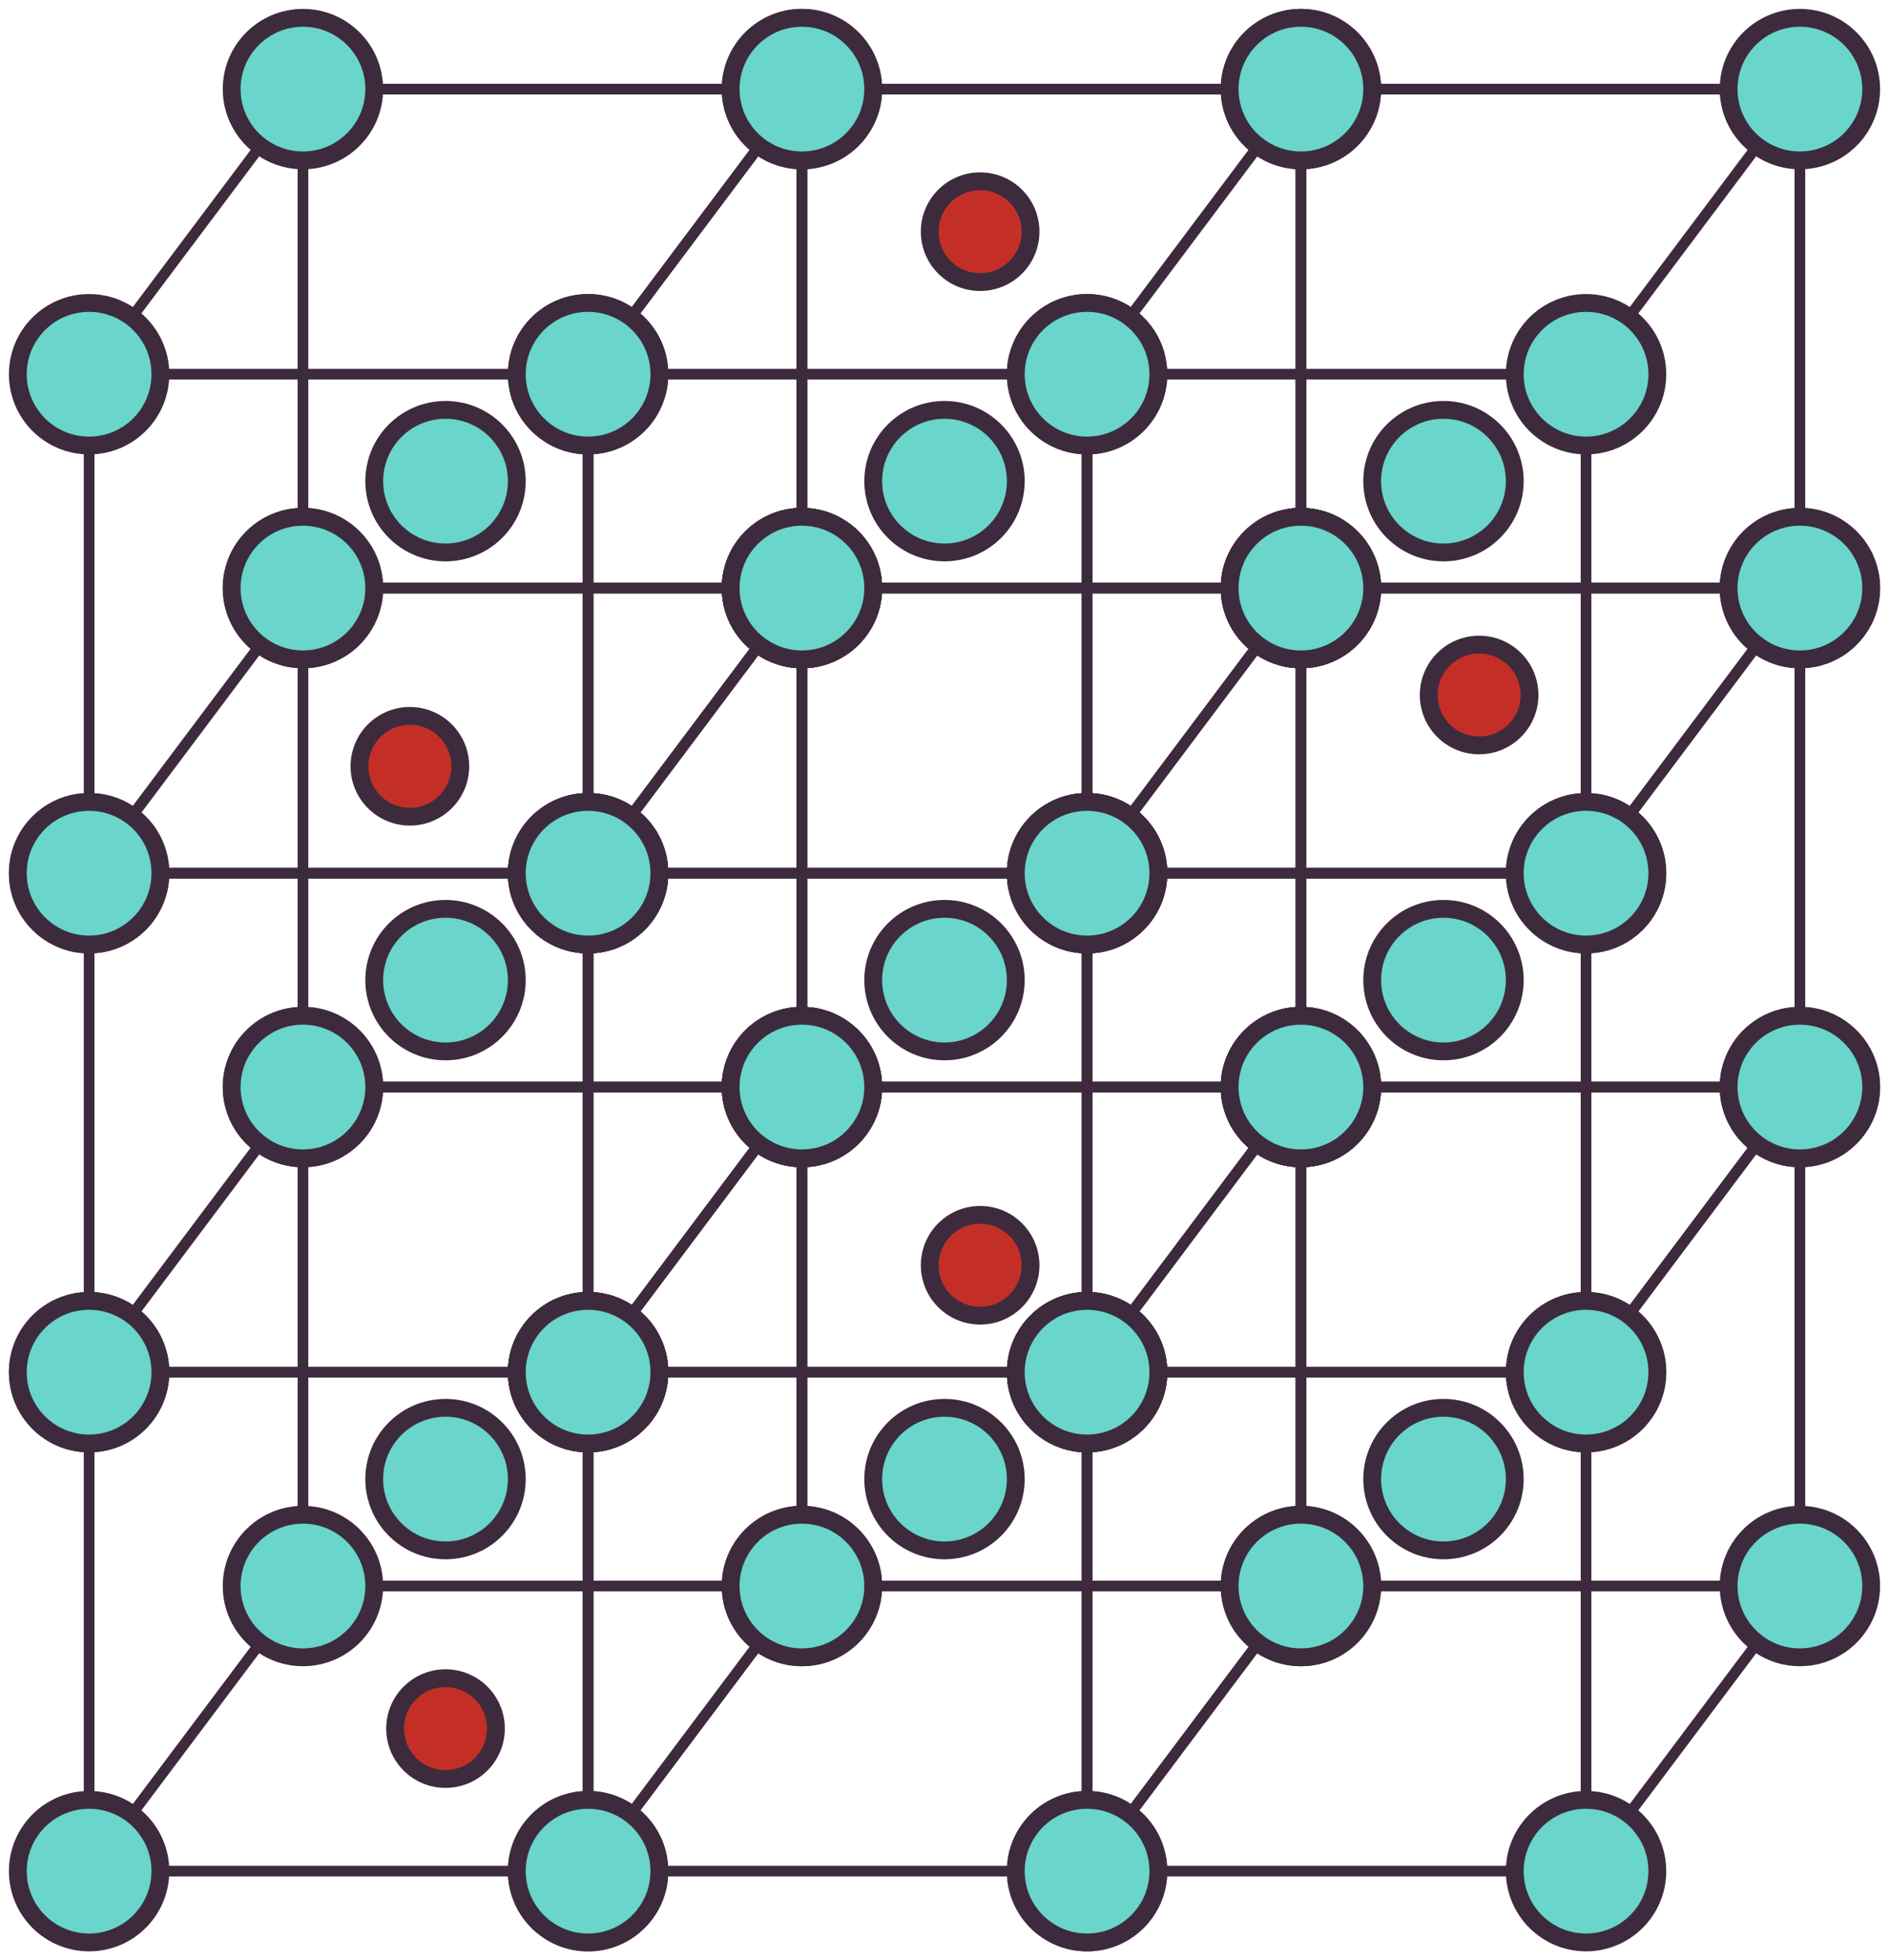 <?xml version="1.0" encoding="UTF-8"?>
<svg xmlns="http://www.w3.org/2000/svg" xmlns:xlink="http://www.w3.org/1999/xlink" width="212pt" height="220pt" viewBox="0 0 212 220" version="1.1">
<g id="surface60545">
<path style="fill:none;stroke-width:1.2;stroke-linecap:butt;stroke-linejoin:round;stroke:rgb(23.9%,16.9%,23.9%);stroke-opacity:1;stroke-miterlimit:10;" d="M 480 424 L 480 480 L 504 512 L 560 512 L 560 456 L 536 424 L 480 424 L 504 456 L 560 456 L 536 424 L 536 480 L 480 480 L 480 424 L 504 456 L 504 512 L 560 512 L 536 480 " transform="matrix(1,0,0,-1,-358,634)"/>
<path style="fill-rule:evenodd;fill:rgb(41.2%,83.5%,79.6%);fill-opacity:1;stroke-width:2;stroke-linecap:butt;stroke-linejoin:round;stroke:rgb(23.9%,16.9%,23.9%);stroke-opacity:1;stroke-miterlimit:10;" d="M 512 512 C 512 516.418 508.418 520 504 520 C 499.582 520 496 516.418 496 512 C 496 507.582 499.582 504 504 504 C 508.418 504 512 507.582 512 512 Z M 512 512 " transform="matrix(1,0,0,-1,-358,634)"/>
<path style="fill-rule:evenodd;fill:rgb(41.2%,83.5%,79.6%);fill-opacity:1;stroke-width:2;stroke-linecap:butt;stroke-linejoin:round;stroke:rgb(23.9%,16.9%,23.9%);stroke-opacity:1;stroke-miterlimit:10;" d="M 512 456 C 512 460.418 508.418 464 504 464 C 499.582 464 496 460.418 496 456 C 496 451.582 499.582 448 504 448 C 508.418 448 512 451.582 512 456 Z M 512 456 " transform="matrix(1,0,0,-1,-358,634)"/>
<path style="fill-rule:evenodd;fill:rgb(41.2%,83.5%,79.6%);fill-opacity:1;stroke-width:2;stroke-linecap:butt;stroke-linejoin:round;stroke:rgb(23.9%,16.9%,23.9%);stroke-opacity:1;stroke-miterlimit:10;" d="M 528 468 C 528 472.418 524.418 476 520 476 C 515.582 476 512 472.418 512 468 C 512 463.582 515.582 460 520 460 C 524.418 460 528 463.582 528 468 Z M 528 468 " transform="matrix(1,0,0,-1,-358,634)"/>
<path style="fill-rule:evenodd;fill:rgb(41.2%,83.5%,79.6%);fill-opacity:1;stroke-width:2;stroke-linecap:butt;stroke-linejoin:round;stroke:rgb(23.9%,16.9%,23.9%);stroke-opacity:1;stroke-miterlimit:10;" d="M 488 424 C 488 428.418 484.418 432 480 432 C 475.582 432 472 428.418 472 424 C 472 419.582 475.582 416 480 416 C 484.418 416 488 419.582 488 424 Z M 488 424 " transform="matrix(1,0,0,-1,-358,634)"/>
<path style="fill-rule:evenodd;fill:rgb(41.2%,83.5%,79.6%);fill-opacity:1;stroke-width:2;stroke-linecap:butt;stroke-linejoin:round;stroke:rgb(23.9%,16.9%,23.9%);stroke-opacity:1;stroke-miterlimit:10;" d="M 544 424 C 544 428.418 540.418 432 536 432 C 531.582 432 528 428.418 528 424 C 528 419.582 531.582 416 536 416 C 540.418 416 544 419.582 544 424 Z M 544 424 " transform="matrix(1,0,0,-1,-358,634)"/>
<path style="fill-rule:evenodd;fill:rgb(41.2%,83.5%,79.6%);fill-opacity:1;stroke-width:2;stroke-linecap:butt;stroke-linejoin:round;stroke:rgb(23.9%,16.9%,23.9%);stroke-opacity:1;stroke-miterlimit:10;" d="M 568 456 C 568 460.418 564.418 464 560 464 C 555.582 464 552 460.418 552 456 C 552 451.582 555.582 448 560 448 C 564.418 448 568 451.582 568 456 Z M 568 456 " transform="matrix(1,0,0,-1,-358,634)"/>
<path style="fill-rule:evenodd;fill:rgb(41.2%,83.5%,79.6%);fill-opacity:1;stroke-width:2;stroke-linecap:butt;stroke-linejoin:round;stroke:rgb(23.9%,16.9%,23.9%);stroke-opacity:1;stroke-miterlimit:10;" d="M 488 480 C 488 484.418 484.418 488 480 488 C 475.582 488 472 484.418 472 480 C 472 475.582 475.582 472 480 472 C 484.418 472 488 475.582 488 480 Z M 488 480 " transform="matrix(1,0,0,-1,-358,634)"/>
<path style="fill-rule:evenodd;fill:rgb(41.2%,83.5%,79.6%);fill-opacity:1;stroke-width:2;stroke-linecap:butt;stroke-linejoin:round;stroke:rgb(23.9%,16.9%,23.9%);stroke-opacity:1;stroke-miterlimit:10;" d="M 568 512 C 568 516.418 564.418 520 560 520 C 555.582 520 552 516.418 552 512 C 552 507.582 555.582 504 560 504 C 564.418 504 568 507.582 568 512 Z M 568 512 " transform="matrix(1,0,0,-1,-358,634)"/>
<path style="fill-rule:evenodd;fill:rgb(41.2%,83.5%,79.6%);fill-opacity:1;stroke-width:2;stroke-linecap:butt;stroke-linejoin:round;stroke:rgb(23.9%,16.9%,23.9%);stroke-opacity:1;stroke-miterlimit:10;" d="M 544 480 C 544 484.418 540.418 488 536 488 C 531.582 488 528 484.418 528 480 C 528 475.582 531.582 472 536 472 C 540.418 472 544 475.582 544 480 Z M 544 480 " transform="matrix(1,0,0,-1,-358,634)"/>
<path style="fill:none;stroke-width:1.2;stroke-linecap:butt;stroke-linejoin:round;stroke:rgb(23.9%,16.9%,23.9%);stroke-opacity:1;stroke-miterlimit:10;" d="M 424 424 L 424 480 L 448 512 L 504 512 L 504 456 L 480 424 L 424 424 L 448 456 L 504 456 L 480 424 L 480 480 L 424 480 L 424 424 L 448 456 L 448 512 L 504 512 L 480 480 " transform="matrix(1,0,0,-1,-358,634)"/>
<path style="fill-rule:evenodd;fill:rgb(41.2%,83.5%,79.6%);fill-opacity:1;stroke-width:2;stroke-linecap:butt;stroke-linejoin:round;stroke:rgb(23.9%,16.9%,23.9%);stroke-opacity:1;stroke-miterlimit:10;" d="M 456 512 C 456 516.418 452.418 520 448 520 C 443.582 520 440 516.418 440 512 C 440 507.582 443.582 504 448 504 C 452.418 504 456 507.582 456 512 Z M 456 512 " transform="matrix(1,0,0,-1,-358,634)"/>
<path style="fill-rule:evenodd;fill:rgb(41.2%,83.5%,79.6%);fill-opacity:1;stroke-width:2;stroke-linecap:butt;stroke-linejoin:round;stroke:rgb(23.9%,16.9%,23.9%);stroke-opacity:1;stroke-miterlimit:10;" d="M 456 456 C 456 460.418 452.418 464 448 464 C 443.582 464 440 460.418 440 456 C 440 451.582 443.582 448 448 448 C 452.418 448 456 451.582 456 456 Z M 456 456 " transform="matrix(1,0,0,-1,-358,634)"/>
<path style="fill-rule:evenodd;fill:rgb(41.2%,83.5%,79.6%);fill-opacity:1;stroke-width:2;stroke-linecap:butt;stroke-linejoin:round;stroke:rgb(23.9%,16.9%,23.9%);stroke-opacity:1;stroke-miterlimit:10;" d="M 472 468 C 472 472.418 468.418 476 464 476 C 459.582 476 456 472.418 456 468 C 456 463.582 459.582 460 464 460 C 468.418 460 472 463.582 472 468 Z M 472 468 " transform="matrix(1,0,0,-1,-358,634)"/>
<path style="fill-rule:evenodd;fill:rgb(41.2%,83.5%,79.6%);fill-opacity:1;stroke-width:2;stroke-linecap:butt;stroke-linejoin:round;stroke:rgb(23.9%,16.9%,23.9%);stroke-opacity:1;stroke-miterlimit:10;" d="M 432 424 C 432 428.418 428.418 432 424 432 C 419.582 432 416 428.418 416 424 C 416 419.582 419.582 416 424 416 C 428.418 416 432 419.582 432 424 Z M 432 424 " transform="matrix(1,0,0,-1,-358,634)"/>
<path style="fill-rule:evenodd;fill:rgb(41.2%,83.5%,79.6%);fill-opacity:1;stroke-width:2;stroke-linecap:butt;stroke-linejoin:round;stroke:rgb(23.9%,16.9%,23.9%);stroke-opacity:1;stroke-miterlimit:10;" d="M 488 424 C 488 428.418 484.418 432 480 432 C 475.582 432 472 428.418 472 424 C 472 419.582 475.582 416 480 416 C 484.418 416 488 419.582 488 424 Z M 488 424 " transform="matrix(1,0,0,-1,-358,634)"/>
<path style="fill-rule:evenodd;fill:rgb(41.2%,83.5%,79.6%);fill-opacity:1;stroke-width:2;stroke-linecap:butt;stroke-linejoin:round;stroke:rgb(23.9%,16.9%,23.9%);stroke-opacity:1;stroke-miterlimit:10;" d="M 512 456 C 512 460.418 508.418 464 504 464 C 499.582 464 496 460.418 496 456 C 496 451.582 499.582 448 504 448 C 508.418 448 512 451.582 512 456 Z M 512 456 " transform="matrix(1,0,0,-1,-358,634)"/>
<path style="fill-rule:evenodd;fill:rgb(41.2%,83.5%,79.6%);fill-opacity:1;stroke-width:2;stroke-linecap:butt;stroke-linejoin:round;stroke:rgb(23.9%,16.9%,23.9%);stroke-opacity:1;stroke-miterlimit:10;" d="M 432 480 C 432 484.418 428.418 488 424 488 C 419.582 488 416 484.418 416 480 C 416 475.582 419.582 472 424 472 C 428.418 472 432 475.582 432 480 Z M 432 480 " transform="matrix(1,0,0,-1,-358,634)"/>
<path style="fill-rule:evenodd;fill:rgb(41.2%,83.5%,79.6%);fill-opacity:1;stroke-width:2;stroke-linecap:butt;stroke-linejoin:round;stroke:rgb(23.9%,16.9%,23.9%);stroke-opacity:1;stroke-miterlimit:10;" d="M 512 512 C 512 516.418 508.418 520 504 520 C 499.582 520 496 516.418 496 512 C 496 507.582 499.582 504 504 504 C 508.418 504 512 507.582 512 512 Z M 512 512 " transform="matrix(1,0,0,-1,-358,634)"/>
<path style="fill-rule:evenodd;fill:rgb(41.2%,83.5%,79.6%);fill-opacity:1;stroke-width:2;stroke-linecap:butt;stroke-linejoin:round;stroke:rgb(23.9%,16.9%,23.9%);stroke-opacity:1;stroke-miterlimit:10;" d="M 488 480 C 488 484.418 484.418 488 480 488 C 475.582 488 472 484.418 472 480 C 472 475.582 475.582 472 480 472 C 484.418 472 488 475.582 488 480 Z M 488 480 " transform="matrix(1,0,0,-1,-358,634)"/>
<path style="fill:none;stroke-width:1.2;stroke-linecap:butt;stroke-linejoin:round;stroke:rgb(23.9%,16.9%,23.9%);stroke-opacity:1;stroke-miterlimit:10;" d="M 368 424 L 368 480 L 392 512 L 448 512 L 448 456 L 424 424 L 368 424 L 392 456 L 448 456 L 424 424 L 424 480 L 368 480 L 368 424 L 392 456 L 392 512 L 448 512 L 424 480 " transform="matrix(1,0,0,-1,-358,634)"/>
<path style="fill-rule:evenodd;fill:rgb(41.2%,83.5%,79.6%);fill-opacity:1;stroke-width:2;stroke-linecap:butt;stroke-linejoin:round;stroke:rgb(23.9%,16.9%,23.9%);stroke-opacity:1;stroke-miterlimit:10;" d="M 400 512 C 400 516.418 396.418 520 392 520 C 387.582 520 384 516.418 384 512 C 384 507.582 387.582 504 392 504 C 396.418 504 400 507.582 400 512 Z M 400 512 " transform="matrix(1,0,0,-1,-358,634)"/>
<path style="fill-rule:evenodd;fill:rgb(41.2%,83.5%,79.6%);fill-opacity:1;stroke-width:2;stroke-linecap:butt;stroke-linejoin:round;stroke:rgb(23.9%,16.9%,23.9%);stroke-opacity:1;stroke-miterlimit:10;" d="M 400 456 C 400 460.418 396.418 464 392 464 C 387.582 464 384 460.418 384 456 C 384 451.582 387.582 448 392 448 C 396.418 448 400 451.582 400 456 Z M 400 456 " transform="matrix(1,0,0,-1,-358,634)"/>
<path style="fill-rule:evenodd;fill:rgb(41.2%,83.5%,79.6%);fill-opacity:1;stroke-width:2;stroke-linecap:butt;stroke-linejoin:round;stroke:rgb(23.9%,16.9%,23.9%);stroke-opacity:1;stroke-miterlimit:10;" d="M 416 468 C 416 472.418 412.418 476 408 476 C 403.582 476 400 472.418 400 468 C 400 463.582 403.582 460 408 460 C 412.418 460 416 463.582 416 468 Z M 416 468 " transform="matrix(1,0,0,-1,-358,634)"/>
<path style="fill-rule:evenodd;fill:rgb(41.2%,83.5%,79.6%);fill-opacity:1;stroke-width:2;stroke-linecap:butt;stroke-linejoin:round;stroke:rgb(23.9%,16.9%,23.9%);stroke-opacity:1;stroke-miterlimit:10;" d="M 376 424 C 376 428.418 372.418 432 368 432 C 363.582 432 360 428.418 360 424 C 360 419.582 363.582 416 368 416 C 372.418 416 376 419.582 376 424 Z M 376 424 " transform="matrix(1,0,0,-1,-358,634)"/>
<path style="fill-rule:evenodd;fill:rgb(41.2%,83.5%,79.6%);fill-opacity:1;stroke-width:2;stroke-linecap:butt;stroke-linejoin:round;stroke:rgb(23.9%,16.9%,23.9%);stroke-opacity:1;stroke-miterlimit:10;" d="M 432 424 C 432 428.418 428.418 432 424 432 C 419.582 432 416 428.418 416 424 C 416 419.582 419.582 416 424 416 C 428.418 416 432 419.582 432 424 Z M 432 424 " transform="matrix(1,0,0,-1,-358,634)"/>
<path style="fill-rule:evenodd;fill:rgb(41.2%,83.5%,79.6%);fill-opacity:1;stroke-width:2;stroke-linecap:butt;stroke-linejoin:round;stroke:rgb(23.9%,16.9%,23.9%);stroke-opacity:1;stroke-miterlimit:10;" d="M 456 456 C 456 460.418 452.418 464 448 464 C 443.582 464 440 460.418 440 456 C 440 451.582 443.582 448 448 448 C 452.418 448 456 451.582 456 456 Z M 456 456 " transform="matrix(1,0,0,-1,-358,634)"/>
<path style="fill-rule:evenodd;fill:rgb(41.2%,83.5%,79.6%);fill-opacity:1;stroke-width:2;stroke-linecap:butt;stroke-linejoin:round;stroke:rgb(23.9%,16.9%,23.9%);stroke-opacity:1;stroke-miterlimit:10;" d="M 376 480 C 376 484.418 372.418 488 368 488 C 363.582 488 360 484.418 360 480 C 360 475.582 363.582 472 368 472 C 372.418 472 376 475.582 376 480 Z M 376 480 " transform="matrix(1,0,0,-1,-358,634)"/>
<path style="fill-rule:evenodd;fill:rgb(41.2%,83.5%,79.6%);fill-opacity:1;stroke-width:2;stroke-linecap:butt;stroke-linejoin:round;stroke:rgb(23.9%,16.9%,23.9%);stroke-opacity:1;stroke-miterlimit:10;" d="M 456 512 C 456 516.418 452.418 520 448 520 C 443.582 520 440 516.418 440 512 C 440 507.582 443.582 504 448 504 C 452.418 504 456 507.582 456 512 Z M 456 512 " transform="matrix(1,0,0,-1,-358,634)"/>
<path style="fill-rule:evenodd;fill:rgb(41.2%,83.5%,79.6%);fill-opacity:1;stroke-width:2;stroke-linecap:butt;stroke-linejoin:round;stroke:rgb(23.9%,16.9%,23.9%);stroke-opacity:1;stroke-miterlimit:10;" d="M 432 480 C 432 484.418 428.418 488 424 488 C 419.582 488 416 484.418 416 480 C 416 475.582 419.582 472 424 472 C 428.418 472 432 475.582 432 480 Z M 432 480 " transform="matrix(1,0,0,-1,-358,634)"/>
<path style="fill:none;stroke-width:1.2;stroke-linecap:butt;stroke-linejoin:round;stroke:rgb(23.9%,16.9%,23.9%);stroke-opacity:1;stroke-miterlimit:10;" d="M 480 480 L 480 536 L 504 568 L 560 568 L 560 512 L 536 480 L 480 480 L 504 512 L 560 512 L 536 480 L 536 536 L 480 536 L 480 480 L 504 512 L 504 568 L 560 568 L 536 536 " transform="matrix(1,0,0,-1,-358,634)"/>
<path style="fill-rule:evenodd;fill:rgb(41.2%,83.5%,79.6%);fill-opacity:1;stroke-width:2;stroke-linecap:butt;stroke-linejoin:round;stroke:rgb(23.9%,16.9%,23.9%);stroke-opacity:1;stroke-miterlimit:10;" d="M 512 568 C 512 572.418 508.418 576 504 576 C 499.582 576 496 572.418 496 568 C 496 563.582 499.582 560 504 560 C 508.418 560 512 563.582 512 568 Z M 512 568 " transform="matrix(1,0,0,-1,-358,634)"/>
<path style="fill-rule:evenodd;fill:rgb(41.2%,83.5%,79.6%);fill-opacity:1;stroke-width:2;stroke-linecap:butt;stroke-linejoin:round;stroke:rgb(23.9%,16.9%,23.9%);stroke-opacity:1;stroke-miterlimit:10;" d="M 512 512 C 512 516.418 508.418 520 504 520 C 499.582 520 496 516.418 496 512 C 496 507.582 499.582 504 504 504 C 508.418 504 512 507.582 512 512 Z M 512 512 " transform="matrix(1,0,0,-1,-358,634)"/>
<path style="fill-rule:evenodd;fill:rgb(41.2%,83.5%,79.6%);fill-opacity:1;stroke-width:2;stroke-linecap:butt;stroke-linejoin:round;stroke:rgb(23.9%,16.9%,23.9%);stroke-opacity:1;stroke-miterlimit:10;" d="M 528 524 C 528 528.418 524.418 532 520 532 C 515.582 532 512 528.418 512 524 C 512 519.582 515.582 516 520 516 C 524.418 516 528 519.582 528 524 Z M 528 524 " transform="matrix(1,0,0,-1,-358,634)"/>
<path style="fill-rule:evenodd;fill:rgb(41.2%,83.5%,79.6%);fill-opacity:1;stroke-width:2;stroke-linecap:butt;stroke-linejoin:round;stroke:rgb(23.9%,16.9%,23.9%);stroke-opacity:1;stroke-miterlimit:10;" d="M 488 480 C 488 484.418 484.418 488 480 488 C 475.582 488 472 484.418 472 480 C 472 475.582 475.582 472 480 472 C 484.418 472 488 475.582 488 480 Z M 488 480 " transform="matrix(1,0,0,-1,-358,634)"/>
<path style="fill-rule:evenodd;fill:rgb(41.2%,83.5%,79.6%);fill-opacity:1;stroke-width:2;stroke-linecap:butt;stroke-linejoin:round;stroke:rgb(23.9%,16.9%,23.9%);stroke-opacity:1;stroke-miterlimit:10;" d="M 544 480 C 544 484.418 540.418 488 536 488 C 531.582 488 528 484.418 528 480 C 528 475.582 531.582 472 536 472 C 540.418 472 544 475.582 544 480 Z M 544 480 " transform="matrix(1,0,0,-1,-358,634)"/>
<path style="fill-rule:evenodd;fill:rgb(41.2%,83.5%,79.6%);fill-opacity:1;stroke-width:2;stroke-linecap:butt;stroke-linejoin:round;stroke:rgb(23.9%,16.9%,23.9%);stroke-opacity:1;stroke-miterlimit:10;" d="M 568 512 C 568 516.418 564.418 520 560 520 C 555.582 520 552 516.418 552 512 C 552 507.582 555.582 504 560 504 C 564.418 504 568 507.582 568 512 Z M 568 512 " transform="matrix(1,0,0,-1,-358,634)"/>
<path style="fill-rule:evenodd;fill:rgb(41.2%,83.5%,79.6%);fill-opacity:1;stroke-width:2;stroke-linecap:butt;stroke-linejoin:round;stroke:rgb(23.9%,16.9%,23.9%);stroke-opacity:1;stroke-miterlimit:10;" d="M 488 536 C 488 540.418 484.418 544 480 544 C 475.582 544 472 540.418 472 536 C 472 531.582 475.582 528 480 528 C 484.418 528 488 531.582 488 536 Z M 488 536 " transform="matrix(1,0,0,-1,-358,634)"/>
<path style="fill-rule:evenodd;fill:rgb(41.2%,83.5%,79.6%);fill-opacity:1;stroke-width:2;stroke-linecap:butt;stroke-linejoin:round;stroke:rgb(23.9%,16.9%,23.9%);stroke-opacity:1;stroke-miterlimit:10;" d="M 568 568 C 568 572.418 564.418 576 560 576 C 555.582 576 552 572.418 552 568 C 552 563.582 555.582 560 560 560 C 564.418 560 568 563.582 568 568 Z M 568 568 " transform="matrix(1,0,0,-1,-358,634)"/>
<path style="fill-rule:evenodd;fill:rgb(41.2%,83.5%,79.6%);fill-opacity:1;stroke-width:2;stroke-linecap:butt;stroke-linejoin:round;stroke:rgb(23.9%,16.9%,23.9%);stroke-opacity:1;stroke-miterlimit:10;" d="M 544 536 C 544 540.418 540.418 544 536 544 C 531.582 544 528 540.418 528 536 C 528 531.582 531.582 528 536 528 C 540.418 528 544 531.582 544 536 Z M 544 536 " transform="matrix(1,0,0,-1,-358,634)"/>
<path style="fill:none;stroke-width:1.2;stroke-linecap:butt;stroke-linejoin:round;stroke:rgb(23.9%,16.9%,23.9%);stroke-opacity:1;stroke-miterlimit:10;" d="M 424 480 L 424 536 L 448 568 L 504 568 L 504 512 L 480 480 L 424 480 L 448 512 L 504 512 L 480 480 L 480 536 L 424 536 L 424 480 L 448 512 L 448 568 L 504 568 L 480 536 " transform="matrix(1,0,0,-1,-358,634)"/>
<path style="fill-rule:evenodd;fill:rgb(41.2%,83.5%,79.6%);fill-opacity:1;stroke-width:2;stroke-linecap:butt;stroke-linejoin:round;stroke:rgb(23.9%,16.9%,23.9%);stroke-opacity:1;stroke-miterlimit:10;" d="M 456 568 C 456 572.418 452.418 576 448 576 C 443.582 576 440 572.418 440 568 C 440 563.582 443.582 560 448 560 C 452.418 560 456 563.582 456 568 Z M 456 568 " transform="matrix(1,0,0,-1,-358,634)"/>
<path style="fill-rule:evenodd;fill:rgb(41.2%,83.5%,79.6%);fill-opacity:1;stroke-width:2;stroke-linecap:butt;stroke-linejoin:round;stroke:rgb(23.9%,16.9%,23.9%);stroke-opacity:1;stroke-miterlimit:10;" d="M 456 512 C 456 516.418 452.418 520 448 520 C 443.582 520 440 516.418 440 512 C 440 507.582 443.582 504 448 504 C 452.418 504 456 507.582 456 512 Z M 456 512 " transform="matrix(1,0,0,-1,-358,634)"/>
<path style="fill-rule:evenodd;fill:rgb(41.2%,83.5%,79.6%);fill-opacity:1;stroke-width:2;stroke-linecap:butt;stroke-linejoin:round;stroke:rgb(23.9%,16.9%,23.9%);stroke-opacity:1;stroke-miterlimit:10;" d="M 472 524 C 472 528.418 468.418 532 464 532 C 459.582 532 456 528.418 456 524 C 456 519.582 459.582 516 464 516 C 468.418 516 472 519.582 472 524 Z M 472 524 " transform="matrix(1,0,0,-1,-358,634)"/>
<path style="fill-rule:evenodd;fill:rgb(41.2%,83.5%,79.6%);fill-opacity:1;stroke-width:2;stroke-linecap:butt;stroke-linejoin:round;stroke:rgb(23.9%,16.9%,23.9%);stroke-opacity:1;stroke-miterlimit:10;" d="M 432 480 C 432 484.418 428.418 488 424 488 C 419.582 488 416 484.418 416 480 C 416 475.582 419.582 472 424 472 C 428.418 472 432 475.582 432 480 Z M 432 480 " transform="matrix(1,0,0,-1,-358,634)"/>
<path style="fill-rule:evenodd;fill:rgb(41.2%,83.5%,79.6%);fill-opacity:1;stroke-width:2;stroke-linecap:butt;stroke-linejoin:round;stroke:rgb(23.9%,16.9%,23.9%);stroke-opacity:1;stroke-miterlimit:10;" d="M 488 480 C 488 484.418 484.418 488 480 488 C 475.582 488 472 484.418 472 480 C 472 475.582 475.582 472 480 472 C 484.418 472 488 475.582 488 480 Z M 488 480 " transform="matrix(1,0,0,-1,-358,634)"/>
<path style="fill-rule:evenodd;fill:rgb(41.2%,83.5%,79.6%);fill-opacity:1;stroke-width:2;stroke-linecap:butt;stroke-linejoin:round;stroke:rgb(23.9%,16.9%,23.9%);stroke-opacity:1;stroke-miterlimit:10;" d="M 512 512 C 512 516.418 508.418 520 504 520 C 499.582 520 496 516.418 496 512 C 496 507.582 499.582 504 504 504 C 508.418 504 512 507.582 512 512 Z M 512 512 " transform="matrix(1,0,0,-1,-358,634)"/>
<path style="fill-rule:evenodd;fill:rgb(41.2%,83.5%,79.6%);fill-opacity:1;stroke-width:2;stroke-linecap:butt;stroke-linejoin:round;stroke:rgb(23.9%,16.9%,23.9%);stroke-opacity:1;stroke-miterlimit:10;" d="M 432 536 C 432 540.418 428.418 544 424 544 C 419.582 544 416 540.418 416 536 C 416 531.582 419.582 528 424 528 C 428.418 528 432 531.582 432 536 Z M 432 536 " transform="matrix(1,0,0,-1,-358,634)"/>
<path style="fill-rule:evenodd;fill:rgb(41.2%,83.5%,79.6%);fill-opacity:1;stroke-width:2;stroke-linecap:butt;stroke-linejoin:round;stroke:rgb(23.9%,16.9%,23.9%);stroke-opacity:1;stroke-miterlimit:10;" d="M 512 568 C 512 572.418 508.418 576 504 576 C 499.582 576 496 572.418 496 568 C 496 563.582 499.582 560 504 560 C 508.418 560 512 563.582 512 568 Z M 512 568 " transform="matrix(1,0,0,-1,-358,634)"/>
<path style="fill-rule:evenodd;fill:rgb(41.2%,83.5%,79.6%);fill-opacity:1;stroke-width:2;stroke-linecap:butt;stroke-linejoin:round;stroke:rgb(23.9%,16.9%,23.9%);stroke-opacity:1;stroke-miterlimit:10;" d="M 488 536 C 488 540.418 484.418 544 480 544 C 475.582 544 472 540.418 472 536 C 472 531.582 475.582 528 480 528 C 484.418 528 488 531.582 488 536 Z M 488 536 " transform="matrix(1,0,0,-1,-358,634)"/>
<path style="fill:none;stroke-width:1.2;stroke-linecap:butt;stroke-linejoin:round;stroke:rgb(23.9%,16.9%,23.9%);stroke-opacity:1;stroke-miterlimit:10;" d="M 368 480 L 368 536 L 392 568 L 448 568 L 448 512 L 424 480 L 368 480 L 392 512 L 448 512 L 424 480 L 424 536 L 368 536 L 368 480 L 392 512 L 392 568 L 448 568 L 424 536 " transform="matrix(1,0,0,-1,-358,634)"/>
<path style="fill-rule:evenodd;fill:rgb(41.2%,83.5%,79.6%);fill-opacity:1;stroke-width:2;stroke-linecap:butt;stroke-linejoin:round;stroke:rgb(23.9%,16.9%,23.9%);stroke-opacity:1;stroke-miterlimit:10;" d="M 400 568 C 400 572.418 396.418 576 392 576 C 387.582 576 384 572.418 384 568 C 384 563.582 387.582 560 392 560 C 396.418 560 400 563.582 400 568 Z M 400 568 " transform="matrix(1,0,0,-1,-358,634)"/>
<path style="fill-rule:evenodd;fill:rgb(41.2%,83.5%,79.6%);fill-opacity:1;stroke-width:2;stroke-linecap:butt;stroke-linejoin:round;stroke:rgb(23.9%,16.9%,23.9%);stroke-opacity:1;stroke-miterlimit:10;" d="M 400 512 C 400 516.418 396.418 520 392 520 C 387.582 520 384 516.418 384 512 C 384 507.582 387.582 504 392 504 C 396.418 504 400 507.582 400 512 Z M 400 512 " transform="matrix(1,0,0,-1,-358,634)"/>
<path style="fill-rule:evenodd;fill:rgb(41.2%,83.5%,79.6%);fill-opacity:1;stroke-width:2;stroke-linecap:butt;stroke-linejoin:round;stroke:rgb(23.9%,16.9%,23.9%);stroke-opacity:1;stroke-miterlimit:10;" d="M 416 524 C 416 528.418 412.418 532 408 532 C 403.582 532 400 528.418 400 524 C 400 519.582 403.582 516 408 516 C 412.418 516 416 519.582 416 524 Z M 416 524 " transform="matrix(1,0,0,-1,-358,634)"/>
<path style="fill-rule:evenodd;fill:rgb(41.2%,83.5%,79.6%);fill-opacity:1;stroke-width:2;stroke-linecap:butt;stroke-linejoin:round;stroke:rgb(23.9%,16.9%,23.9%);stroke-opacity:1;stroke-miterlimit:10;" d="M 376 480 C 376 484.418 372.418 488 368 488 C 363.582 488 360 484.418 360 480 C 360 475.582 363.582 472 368 472 C 372.418 472 376 475.582 376 480 Z M 376 480 " transform="matrix(1,0,0,-1,-358,634)"/>
<path style="fill-rule:evenodd;fill:rgb(41.2%,83.5%,79.6%);fill-opacity:1;stroke-width:2;stroke-linecap:butt;stroke-linejoin:round;stroke:rgb(23.9%,16.9%,23.9%);stroke-opacity:1;stroke-miterlimit:10;" d="M 432 480 C 432 484.418 428.418 488 424 488 C 419.582 488 416 484.418 416 480 C 416 475.582 419.582 472 424 472 C 428.418 472 432 475.582 432 480 Z M 432 480 " transform="matrix(1,0,0,-1,-358,634)"/>
<path style="fill-rule:evenodd;fill:rgb(41.2%,83.5%,79.6%);fill-opacity:1;stroke-width:2;stroke-linecap:butt;stroke-linejoin:round;stroke:rgb(23.9%,16.9%,23.9%);stroke-opacity:1;stroke-miterlimit:10;" d="M 456 512 C 456 516.418 452.418 520 448 520 C 443.582 520 440 516.418 440 512 C 440 507.582 443.582 504 448 504 C 452.418 504 456 507.582 456 512 Z M 456 512 " transform="matrix(1,0,0,-1,-358,634)"/>
<path style="fill-rule:evenodd;fill:rgb(41.2%,83.5%,79.6%);fill-opacity:1;stroke-width:2;stroke-linecap:butt;stroke-linejoin:round;stroke:rgb(23.9%,16.9%,23.9%);stroke-opacity:1;stroke-miterlimit:10;" d="M 376 536 C 376 540.418 372.418 544 368 544 C 363.582 544 360 540.418 360 536 C 360 531.582 363.582 528 368 528 C 372.418 528 376 531.582 376 536 Z M 376 536 " transform="matrix(1,0,0,-1,-358,634)"/>
<path style="fill-rule:evenodd;fill:rgb(41.2%,83.5%,79.6%);fill-opacity:1;stroke-width:2;stroke-linecap:butt;stroke-linejoin:round;stroke:rgb(23.9%,16.9%,23.9%);stroke-opacity:1;stroke-miterlimit:10;" d="M 456 568 C 456 572.418 452.418 576 448 576 C 443.582 576 440 572.418 440 568 C 440 563.582 443.582 560 448 560 C 452.418 560 456 563.582 456 568 Z M 456 568 " transform="matrix(1,0,0,-1,-358,634)"/>
<path style="fill-rule:evenodd;fill:rgb(41.2%,83.5%,79.6%);fill-opacity:1;stroke-width:2;stroke-linecap:butt;stroke-linejoin:round;stroke:rgb(23.9%,16.9%,23.9%);stroke-opacity:1;stroke-miterlimit:10;" d="M 432 536 C 432 540.418 428.418 544 424 544 C 419.582 544 416 540.418 416 536 C 416 531.582 419.582 528 424 528 C 428.418 528 432 531.582 432 536 Z M 432 536 " transform="matrix(1,0,0,-1,-358,634)"/>
<path style="fill:none;stroke-width:1.2;stroke-linecap:butt;stroke-linejoin:round;stroke:rgb(23.9%,16.9%,23.9%);stroke-opacity:1;stroke-miterlimit:10;" d="M 480 536 L 480 592 L 504 624 L 560 624 L 560 568 L 536 536 L 480 536 L 504 568 L 560 568 L 536 536 L 536 592 L 480 592 L 480 536 L 504 568 L 504 624 L 560 624 L 536 592 " transform="matrix(1,0,0,-1,-358,634)"/>
<path style="fill-rule:evenodd;fill:rgb(41.2%,83.5%,79.6%);fill-opacity:1;stroke-width:2;stroke-linecap:butt;stroke-linejoin:round;stroke:rgb(23.9%,16.9%,23.9%);stroke-opacity:1;stroke-miterlimit:10;" d="M 512 624 C 512 628.418 508.418 632 504 632 C 499.582 632 496 628.418 496 624 C 496 619.582 499.582 616 504 616 C 508.418 616 512 619.582 512 624 Z M 512 624 " transform="matrix(1,0,0,-1,-358,634)"/>
<path style="fill-rule:evenodd;fill:rgb(41.2%,83.5%,79.6%);fill-opacity:1;stroke-width:2;stroke-linecap:butt;stroke-linejoin:round;stroke:rgb(23.9%,16.9%,23.9%);stroke-opacity:1;stroke-miterlimit:10;" d="M 512 568 C 512 572.418 508.418 576 504 576 C 499.582 576 496 572.418 496 568 C 496 563.582 499.582 560 504 560 C 508.418 560 512 563.582 512 568 Z M 512 568 " transform="matrix(1,0,0,-1,-358,634)"/>
<path style="fill-rule:evenodd;fill:rgb(41.2%,83.5%,79.6%);fill-opacity:1;stroke-width:2;stroke-linecap:butt;stroke-linejoin:round;stroke:rgb(23.9%,16.9%,23.9%);stroke-opacity:1;stroke-miterlimit:10;" d="M 528 580 C 528 584.418 524.418 588 520 588 C 515.582 588 512 584.418 512 580 C 512 575.582 515.582 572 520 572 C 524.418 572 528 575.582 528 580 Z M 528 580 " transform="matrix(1,0,0,-1,-358,634)"/>
<path style="fill-rule:evenodd;fill:rgb(41.2%,83.5%,79.6%);fill-opacity:1;stroke-width:2;stroke-linecap:butt;stroke-linejoin:round;stroke:rgb(23.9%,16.9%,23.9%);stroke-opacity:1;stroke-miterlimit:10;" d="M 488 536 C 488 540.418 484.418 544 480 544 C 475.582 544 472 540.418 472 536 C 472 531.582 475.582 528 480 528 C 484.418 528 488 531.582 488 536 Z M 488 536 " transform="matrix(1,0,0,-1,-358,634)"/>
<path style="fill-rule:evenodd;fill:rgb(41.2%,83.5%,79.6%);fill-opacity:1;stroke-width:2;stroke-linecap:butt;stroke-linejoin:round;stroke:rgb(23.9%,16.9%,23.9%);stroke-opacity:1;stroke-miterlimit:10;" d="M 544 536 C 544 540.418 540.418 544 536 544 C 531.582 544 528 540.418 528 536 C 528 531.582 531.582 528 536 528 C 540.418 528 544 531.582 544 536 Z M 544 536 " transform="matrix(1,0,0,-1,-358,634)"/>
<path style="fill-rule:evenodd;fill:rgb(41.2%,83.5%,79.6%);fill-opacity:1;stroke-width:2;stroke-linecap:butt;stroke-linejoin:round;stroke:rgb(23.9%,16.9%,23.9%);stroke-opacity:1;stroke-miterlimit:10;" d="M 568 568 C 568 572.418 564.418 576 560 576 C 555.582 576 552 572.418 552 568 C 552 563.582 555.582 560 560 560 C 564.418 560 568 563.582 568 568 Z M 568 568 " transform="matrix(1,0,0,-1,-358,634)"/>
<path style="fill-rule:evenodd;fill:rgb(41.2%,83.5%,79.6%);fill-opacity:1;stroke-width:2;stroke-linecap:butt;stroke-linejoin:round;stroke:rgb(23.9%,16.9%,23.9%);stroke-opacity:1;stroke-miterlimit:10;" d="M 488 592 C 488 596.418 484.418 600 480 600 C 475.582 600 472 596.418 472 592 C 472 587.582 475.582 584 480 584 C 484.418 584 488 587.582 488 592 Z M 488 592 " transform="matrix(1,0,0,-1,-358,634)"/>
<path style="fill-rule:evenodd;fill:rgb(41.2%,83.5%,79.6%);fill-opacity:1;stroke-width:2;stroke-linecap:butt;stroke-linejoin:round;stroke:rgb(23.9%,16.9%,23.9%);stroke-opacity:1;stroke-miterlimit:10;" d="M 568 624 C 568 628.418 564.418 632 560 632 C 555.582 632 552 628.418 552 624 C 552 619.582 555.582 616 560 616 C 564.418 616 568 619.582 568 624 Z M 568 624 " transform="matrix(1,0,0,-1,-358,634)"/>
<path style="fill-rule:evenodd;fill:rgb(41.2%,83.5%,79.6%);fill-opacity:1;stroke-width:2;stroke-linecap:butt;stroke-linejoin:round;stroke:rgb(23.9%,16.9%,23.9%);stroke-opacity:1;stroke-miterlimit:10;" d="M 544 592 C 544 596.418 540.418 600 536 600 C 531.582 600 528 596.418 528 592 C 528 587.582 531.582 584 536 584 C 540.418 584 544 587.582 544 592 Z M 544 592 " transform="matrix(1,0,0,-1,-358,634)"/>
<path style="fill:none;stroke-width:1.2;stroke-linecap:butt;stroke-linejoin:round;stroke:rgb(23.9%,16.9%,23.9%);stroke-opacity:1;stroke-miterlimit:10;" d="M 424 536 L 424 592 L 448 624 L 504 624 L 504 568 L 480 536 L 424 536 L 448 568 L 504 568 L 480 536 L 480 592 L 424 592 L 424 536 L 448 568 L 448 624 L 504 624 L 480 592 " transform="matrix(1,0,0,-1,-358,634)"/>
<path style="fill-rule:evenodd;fill:rgb(41.2%,83.5%,79.6%);fill-opacity:1;stroke-width:2;stroke-linecap:butt;stroke-linejoin:round;stroke:rgb(23.9%,16.9%,23.9%);stroke-opacity:1;stroke-miterlimit:10;" d="M 456 624 C 456 628.418 452.418 632 448 632 C 443.582 632 440 628.418 440 624 C 440 619.582 443.582 616 448 616 C 452.418 616 456 619.582 456 624 Z M 456 624 " transform="matrix(1,0,0,-1,-358,634)"/>
<path style="fill-rule:evenodd;fill:rgb(41.2%,83.5%,79.6%);fill-opacity:1;stroke-width:2;stroke-linecap:butt;stroke-linejoin:round;stroke:rgb(23.9%,16.9%,23.9%);stroke-opacity:1;stroke-miterlimit:10;" d="M 456 568 C 456 572.418 452.418 576 448 576 C 443.582 576 440 572.418 440 568 C 440 563.582 443.582 560 448 560 C 452.418 560 456 563.582 456 568 Z M 456 568 " transform="matrix(1,0,0,-1,-358,634)"/>
<path style="fill-rule:evenodd;fill:rgb(41.2%,83.5%,79.6%);fill-opacity:1;stroke-width:2;stroke-linecap:butt;stroke-linejoin:round;stroke:rgb(23.9%,16.9%,23.9%);stroke-opacity:1;stroke-miterlimit:10;" d="M 472 580 C 472 584.418 468.418 588 464 588 C 459.582 588 456 584.418 456 580 C 456 575.582 459.582 572 464 572 C 468.418 572 472 575.582 472 580 Z M 472 580 " transform="matrix(1,0,0,-1,-358,634)"/>
<path style="fill-rule:evenodd;fill:rgb(41.2%,83.5%,79.6%);fill-opacity:1;stroke-width:2;stroke-linecap:butt;stroke-linejoin:round;stroke:rgb(23.9%,16.9%,23.9%);stroke-opacity:1;stroke-miterlimit:10;" d="M 432 536 C 432 540.418 428.418 544 424 544 C 419.582 544 416 540.418 416 536 C 416 531.582 419.582 528 424 528 C 428.418 528 432 531.582 432 536 Z M 432 536 " transform="matrix(1,0,0,-1,-358,634)"/>
<path style="fill-rule:evenodd;fill:rgb(41.2%,83.5%,79.6%);fill-opacity:1;stroke-width:2;stroke-linecap:butt;stroke-linejoin:round;stroke:rgb(23.9%,16.9%,23.9%);stroke-opacity:1;stroke-miterlimit:10;" d="M 488 536 C 488 540.418 484.418 544 480 544 C 475.582 544 472 540.418 472 536 C 472 531.582 475.582 528 480 528 C 484.418 528 488 531.582 488 536 Z M 488 536 " transform="matrix(1,0,0,-1,-358,634)"/>
<path style="fill-rule:evenodd;fill:rgb(41.2%,83.5%,79.6%);fill-opacity:1;stroke-width:2;stroke-linecap:butt;stroke-linejoin:round;stroke:rgb(23.9%,16.9%,23.9%);stroke-opacity:1;stroke-miterlimit:10;" d="M 512 568 C 512 572.418 508.418 576 504 576 C 499.582 576 496 572.418 496 568 C 496 563.582 499.582 560 504 560 C 508.418 560 512 563.582 512 568 Z M 512 568 " transform="matrix(1,0,0,-1,-358,634)"/>
<path style="fill-rule:evenodd;fill:rgb(41.2%,83.5%,79.6%);fill-opacity:1;stroke-width:2;stroke-linecap:butt;stroke-linejoin:round;stroke:rgb(23.9%,16.9%,23.9%);stroke-opacity:1;stroke-miterlimit:10;" d="M 432 592 C 432 596.418 428.418 600 424 600 C 419.582 600 416 596.418 416 592 C 416 587.582 419.582 584 424 584 C 428.418 584 432 587.582 432 592 Z M 432 592 " transform="matrix(1,0,0,-1,-358,634)"/>
<path style="fill-rule:evenodd;fill:rgb(41.2%,83.5%,79.6%);fill-opacity:1;stroke-width:2;stroke-linecap:butt;stroke-linejoin:round;stroke:rgb(23.9%,16.9%,23.9%);stroke-opacity:1;stroke-miterlimit:10;" d="M 512 624 C 512 628.418 508.418 632 504 632 C 499.582 632 496 628.418 496 624 C 496 619.582 499.582 616 504 616 C 508.418 616 512 619.582 512 624 Z M 512 624 " transform="matrix(1,0,0,-1,-358,634)"/>
<path style="fill-rule:evenodd;fill:rgb(41.2%,83.5%,79.6%);fill-opacity:1;stroke-width:2;stroke-linecap:butt;stroke-linejoin:round;stroke:rgb(23.9%,16.9%,23.9%);stroke-opacity:1;stroke-miterlimit:10;" d="M 488 592 C 488 596.418 484.418 600 480 600 C 475.582 600 472 596.418 472 592 C 472 587.582 475.582 584 480 584 C 484.418 584 488 587.582 488 592 Z M 488 592 " transform="matrix(1,0,0,-1,-358,634)"/>
<path style="fill:none;stroke-width:1.2;stroke-linecap:butt;stroke-linejoin:round;stroke:rgb(23.9%,16.9%,23.9%);stroke-opacity:1;stroke-miterlimit:10;" d="M 368 536 L 368 592 L 392 624 L 448 624 L 448 568 L 424 536 L 368 536 L 392 568 L 448 568 L 424 536 L 424 592 L 368 592 L 368 536 L 392 568 L 392 624 L 448 624 L 424 592 " transform="matrix(1,0,0,-1,-358,634)"/>
<path style="fill-rule:evenodd;fill:rgb(41.2%,83.5%,79.6%);fill-opacity:1;stroke-width:2;stroke-linecap:butt;stroke-linejoin:round;stroke:rgb(23.9%,16.9%,23.9%);stroke-opacity:1;stroke-miterlimit:10;" d="M 400 624 C 400 628.418 396.418 632 392 632 C 387.582 632 384 628.418 384 624 C 384 619.582 387.582 616 392 616 C 396.418 616 400 619.582 400 624 Z M 400 624 " transform="matrix(1,0,0,-1,-358,634)"/>
<path style="fill-rule:evenodd;fill:rgb(41.2%,83.5%,79.6%);fill-opacity:1;stroke-width:2;stroke-linecap:butt;stroke-linejoin:round;stroke:rgb(23.9%,16.9%,23.9%);stroke-opacity:1;stroke-miterlimit:10;" d="M 400 568 C 400 572.418 396.418 576 392 576 C 387.582 576 384 572.418 384 568 C 384 563.582 387.582 560 392 560 C 396.418 560 400 563.582 400 568 Z M 400 568 " transform="matrix(1,0,0,-1,-358,634)"/>
<path style="fill-rule:evenodd;fill:rgb(41.2%,83.5%,79.6%);fill-opacity:1;stroke-width:2;stroke-linecap:butt;stroke-linejoin:round;stroke:rgb(23.9%,16.9%,23.9%);stroke-opacity:1;stroke-miterlimit:10;" d="M 416 580 C 416 584.418 412.418 588 408 588 C 403.582 588 400 584.418 400 580 C 400 575.582 403.582 572 408 572 C 412.418 572 416 575.582 416 580 Z M 416 580 " transform="matrix(1,0,0,-1,-358,634)"/>
<path style="fill-rule:evenodd;fill:rgb(41.2%,83.5%,79.6%);fill-opacity:1;stroke-width:2;stroke-linecap:butt;stroke-linejoin:round;stroke:rgb(23.9%,16.9%,23.9%);stroke-opacity:1;stroke-miterlimit:10;" d="M 376 536 C 376 540.418 372.418 544 368 544 C 363.582 544 360 540.418 360 536 C 360 531.582 363.582 528 368 528 C 372.418 528 376 531.582 376 536 Z M 376 536 " transform="matrix(1,0,0,-1,-358,634)"/>
<path style="fill-rule:evenodd;fill:rgb(41.2%,83.5%,79.6%);fill-opacity:1;stroke-width:2;stroke-linecap:butt;stroke-linejoin:round;stroke:rgb(23.9%,16.9%,23.9%);stroke-opacity:1;stroke-miterlimit:10;" d="M 432 536 C 432 540.418 428.418 544 424 544 C 419.582 544 416 540.418 416 536 C 416 531.582 419.582 528 424 528 C 428.418 528 432 531.582 432 536 Z M 432 536 " transform="matrix(1,0,0,-1,-358,634)"/>
<path style="fill-rule:evenodd;fill:rgb(41.2%,83.5%,79.6%);fill-opacity:1;stroke-width:2;stroke-linecap:butt;stroke-linejoin:round;stroke:rgb(23.9%,16.9%,23.9%);stroke-opacity:1;stroke-miterlimit:10;" d="M 456 568 C 456 572.418 452.418 576 448 576 C 443.582 576 440 572.418 440 568 C 440 563.582 443.582 560 448 560 C 452.418 560 456 563.582 456 568 Z M 456 568 " transform="matrix(1,0,0,-1,-358,634)"/>
<path style="fill-rule:evenodd;fill:rgb(41.2%,83.5%,79.6%);fill-opacity:1;stroke-width:2;stroke-linecap:butt;stroke-linejoin:round;stroke:rgb(23.9%,16.9%,23.9%);stroke-opacity:1;stroke-miterlimit:10;" d="M 376 592 C 376 596.418 372.418 600 368 600 C 363.582 600 360 596.418 360 592 C 360 587.582 363.582 584 368 584 C 372.418 584 376 587.582 376 592 Z M 376 592 " transform="matrix(1,0,0,-1,-358,634)"/>
<path style="fill-rule:evenodd;fill:rgb(41.2%,83.5%,79.6%);fill-opacity:1;stroke-width:2;stroke-linecap:butt;stroke-linejoin:round;stroke:rgb(23.9%,16.9%,23.9%);stroke-opacity:1;stroke-miterlimit:10;" d="M 456 624 C 456 628.418 452.418 632 448 632 C 443.582 632 440 628.418 440 624 C 440 619.582 443.582 616 448 616 C 452.418 616 456 619.582 456 624 Z M 456 624 " transform="matrix(1,0,0,-1,-358,634)"/>
<path style="fill-rule:evenodd;fill:rgb(41.2%,83.5%,79.6%);fill-opacity:1;stroke-width:2;stroke-linecap:butt;stroke-linejoin:round;stroke:rgb(23.9%,16.9%,23.9%);stroke-opacity:1;stroke-miterlimit:10;" d="M 432 592 C 432 596.418 428.418 600 424 600 C 419.582 600 416 596.418 416 592 C 416 587.582 419.582 584 424 584 C 428.418 584 432 587.582 432 592 Z M 432 592 " transform="matrix(1,0,0,-1,-358,634)"/>
<path style="fill-rule:evenodd;fill:rgb(76.5%,18.4%,15.3%);fill-opacity:1;stroke-width:2;stroke-linecap:butt;stroke-linejoin:round;stroke:rgb(23.9%,16.9%,23.9%);stroke-opacity:1;stroke-miterlimit:10;" d="M 473.656 608 C 473.656 611.125 471.125 613.656 468 613.656 C 464.875 613.656 462.344 611.125 462.344 608 C 462.344 604.875 464.875 602.344 468 602.344 C 471.125 602.344 473.656 604.875 473.656 608 Z M 473.656 608 " transform="matrix(1,0,0,-1,-358,634)"/>
<path style="fill-rule:evenodd;fill:rgb(76.5%,18.4%,15.3%);fill-opacity:1;stroke-width:2;stroke-linecap:butt;stroke-linejoin:round;stroke:rgb(23.9%,16.9%,23.9%);stroke-opacity:1;stroke-miterlimit:10;" d="M 409.656 548 C 409.656 551.125 407.125 553.656 404 553.656 C 400.875 553.656 398.344 551.125 398.344 548 C 398.344 544.875 400.875 542.344 404 542.344 C 407.125 542.344 409.656 544.875 409.656 548 Z M 409.656 548 " transform="matrix(1,0,0,-1,-358,634)"/>
<path style="fill-rule:evenodd;fill:rgb(76.5%,18.4%,15.3%);fill-opacity:1;stroke-width:2;stroke-linecap:butt;stroke-linejoin:round;stroke:rgb(23.9%,16.9%,23.9%);stroke-opacity:1;stroke-miterlimit:10;" d="M 529.656 556 C 529.656 559.125 527.125 561.656 524 561.656 C 520.875 561.656 518.344 559.125 518.344 556 C 518.344 552.875 520.875 550.344 524 550.344 C 527.125 550.344 529.656 552.875 529.656 556 Z M 529.656 556 " transform="matrix(1,0,0,-1,-358,634)"/>
<path style="fill-rule:evenodd;fill:rgb(76.5%,18.4%,15.3%);fill-opacity:1;stroke-width:2;stroke-linecap:butt;stroke-linejoin:round;stroke:rgb(23.9%,16.9%,23.9%);stroke-opacity:1;stroke-miterlimit:10;" d="M 473.656 492 C 473.656 495.125 471.125 497.656 468 497.656 C 464.875 497.656 462.344 495.125 462.344 492 C 462.344 488.875 464.875 486.344 468 486.344 C 471.125 486.344 473.656 488.875 473.656 492 Z M 473.656 492 " transform="matrix(1,0,0,-1,-358,634)"/>
<path style="fill-rule:evenodd;fill:rgb(76.5%,18.4%,15.3%);fill-opacity:1;stroke-width:2;stroke-linecap:butt;stroke-linejoin:round;stroke:rgb(23.9%,16.9%,23.9%);stroke-opacity:1;stroke-miterlimit:10;" d="M 413.656 440 C 413.656 443.125 411.125 445.656 408 445.656 C 404.875 445.656 402.344 443.125 402.344 440 C 402.344 436.875 404.875 434.344 408 434.344 C 411.125 434.344 413.656 436.875 413.656 440 Z M 413.656 440 " transform="matrix(1,0,0,-1,-358,634)"/>
</g>
</svg>

